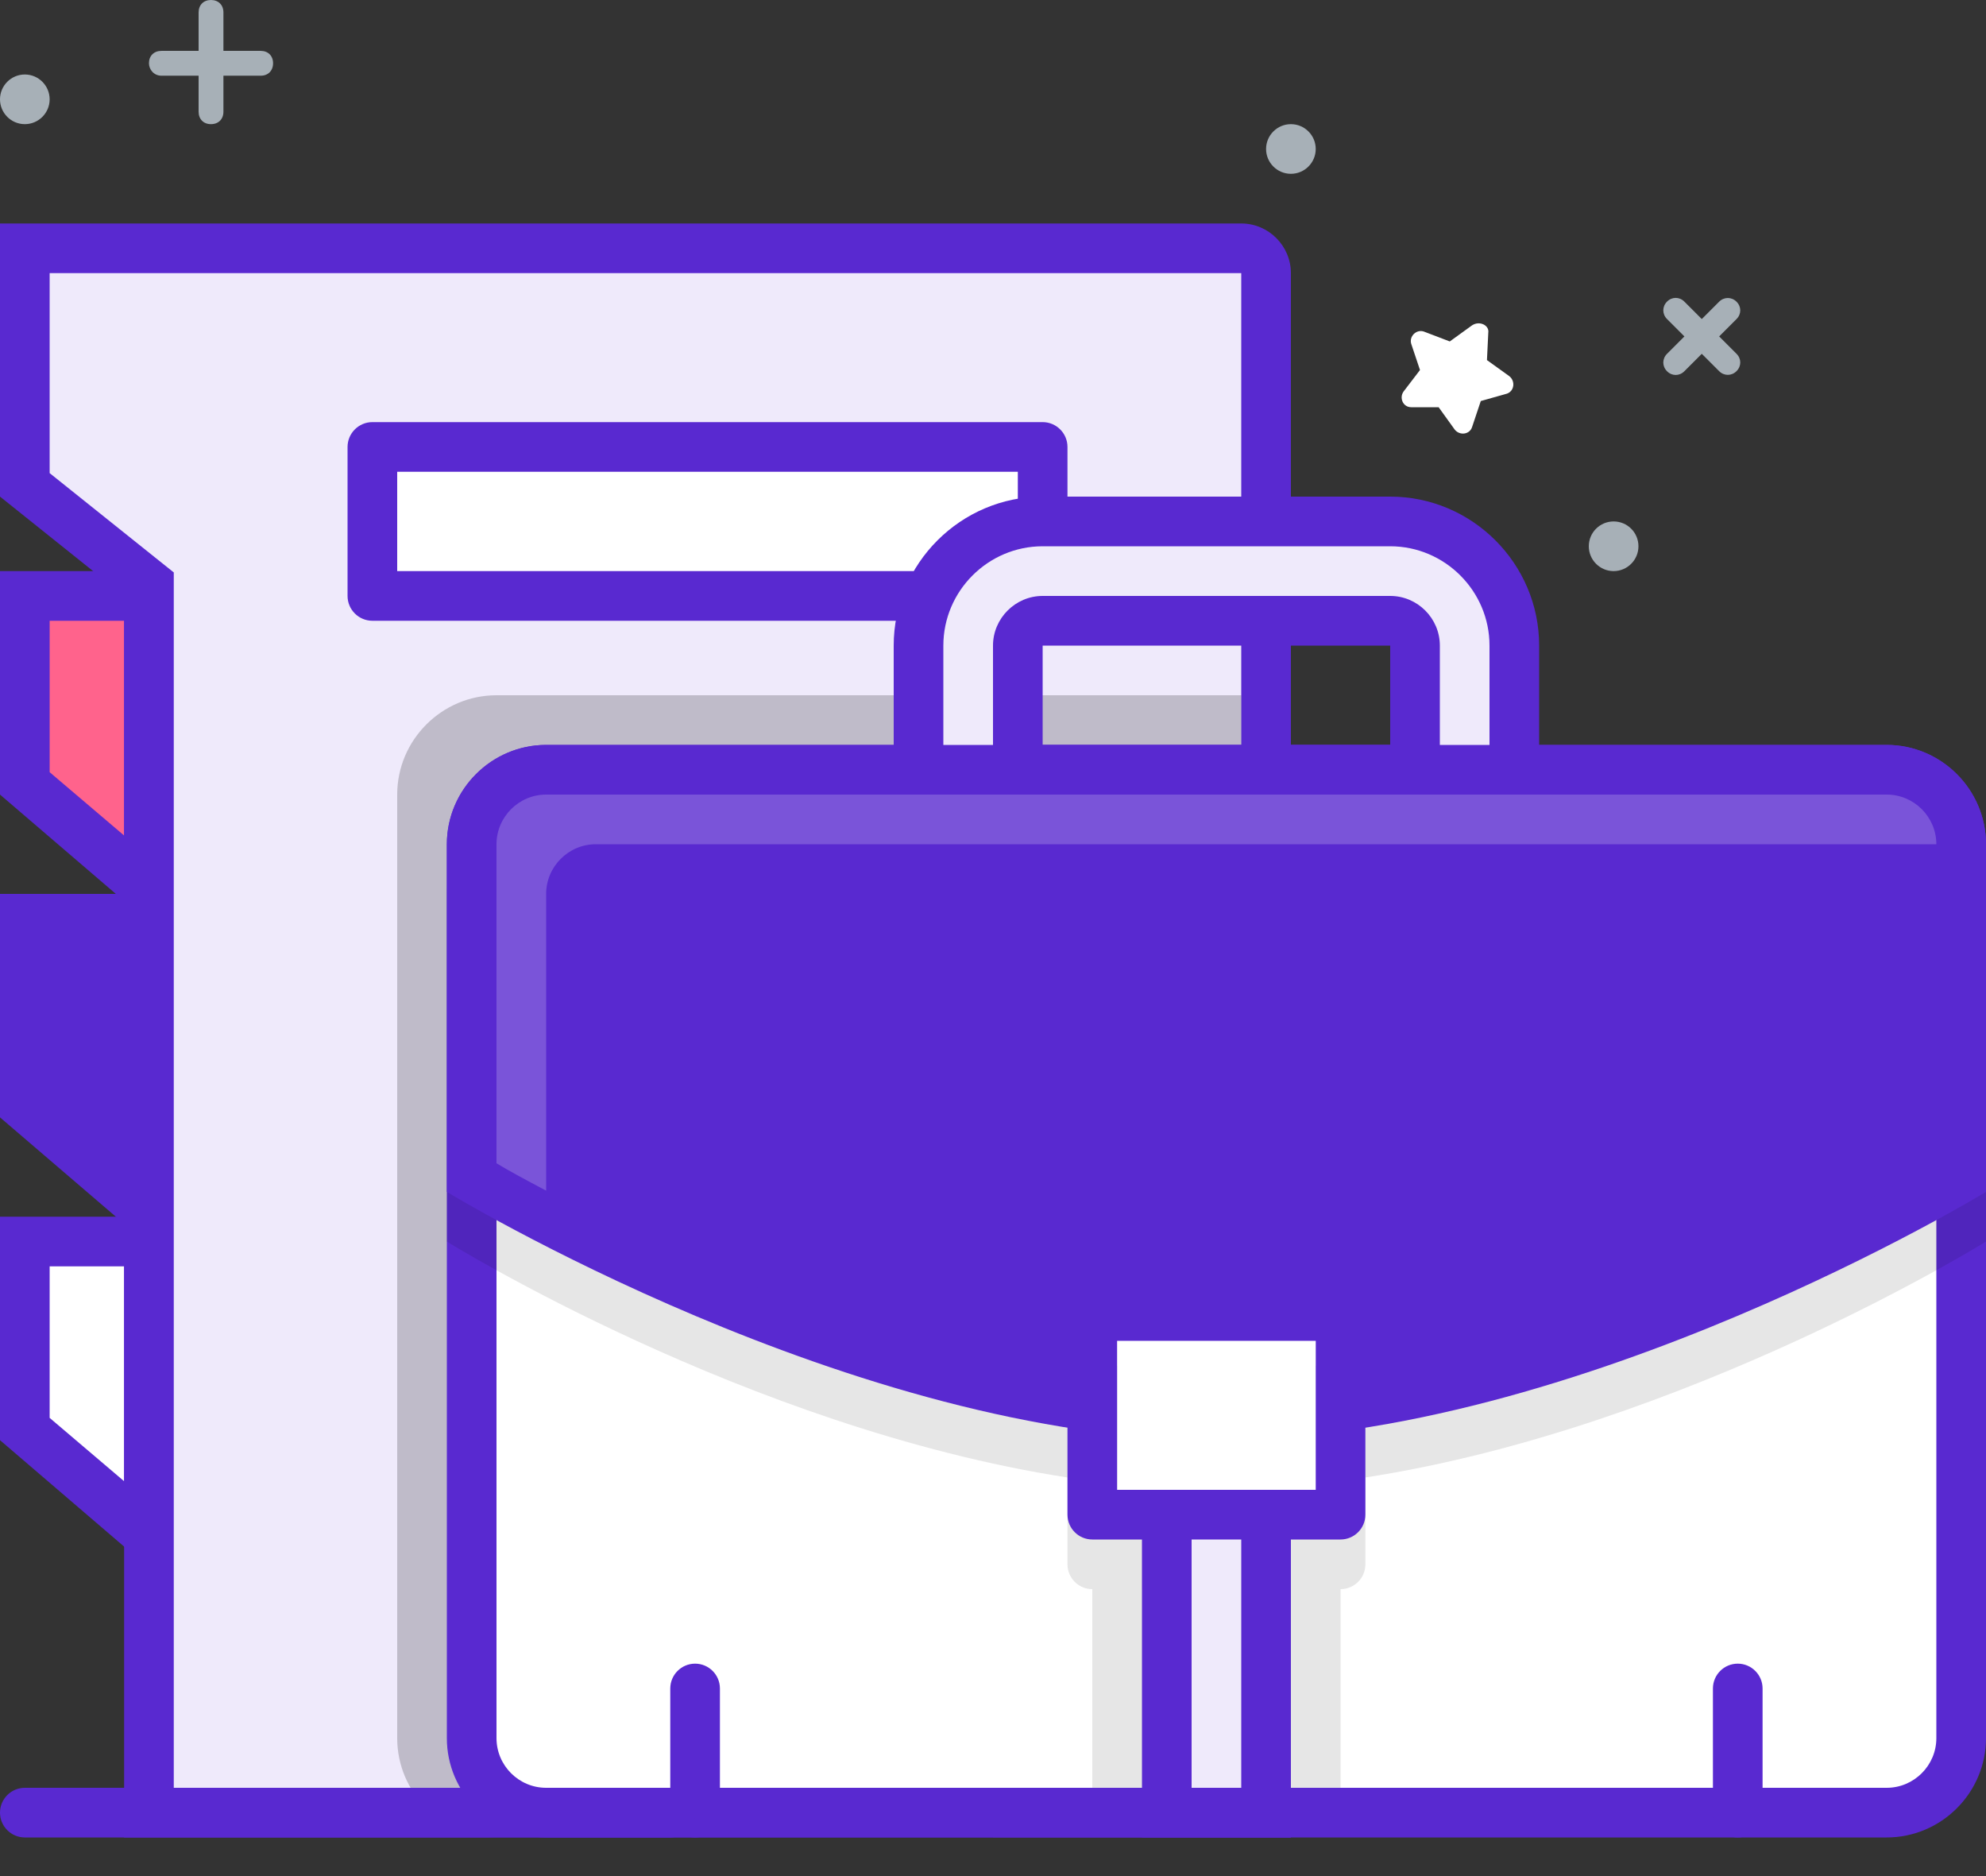 <svg width="18" height="17" viewBox="0 0 18 17" fill="none" xmlns="http://www.w3.org/2000/svg">
<rect x="0" y="0" width="18" height="17" fill="#333333" stroke="none"/>
<path d="M13.489 3.015L13.477 3.263L13.68 3.409C13.736 3.454 13.725 3.544 13.658 3.567L13.421 3.634L13.342 3.87C13.32 3.938 13.23 3.949 13.185 3.893L13.039 3.69H12.791C12.713 3.69 12.679 3.6 12.724 3.544L12.87 3.353L12.791 3.117C12.769 3.049 12.836 2.982 12.904 3.004L13.14 3.094L13.342 2.948C13.41 2.903 13.5 2.948 13.489 3.015Z" fill="white"/>
<path d="M1.912 0C1.98 0 2.025 0.045 2.025 0.113V1.012C2.025 1.08 1.98 1.125 1.912 1.125C1.845 1.125 1.8 1.08 1.8 1.012V0.113C1.8 0.045 1.845 0 1.912 0Z" fill="#A7B0B7"/>
<path d="M1.35 0.573C1.35 0.506 1.395 0.461 1.463 0.461H2.363C2.43 0.461 2.475 0.506 2.475 0.573C2.475 0.641 2.43 0.686 2.363 0.686H1.463C1.395 0.686 1.35 0.63 1.35 0.573ZM15.109 2.733C15.154 2.688 15.221 2.688 15.266 2.733L15.739 3.206C15.784 3.251 15.784 3.318 15.739 3.363C15.694 3.408 15.626 3.408 15.581 3.363L15.109 2.891C15.064 2.846 15.064 2.778 15.109 2.733Z" fill="#A7B0B7"/>
<path d="M15.109 3.364C15.064 3.319 15.064 3.251 15.109 3.206L15.581 2.734C15.626 2.689 15.694 2.689 15.739 2.734C15.784 2.779 15.784 2.846 15.739 2.891L15.266 3.364C15.221 3.409 15.154 3.409 15.109 3.364Z" fill="#A7B0B7"/>
<path d="M14.625 5.175C14.749 5.175 14.85 5.074 14.85 4.95C14.85 4.825 14.749 4.725 14.625 4.725C14.501 4.725 14.4 4.825 14.4 4.95C14.4 5.074 14.501 5.175 14.625 5.175Z" fill="#A7B0B7"/>
<path d="M11.7 1.575C11.824 1.575 11.925 1.474 11.925 1.35C11.925 1.226 11.824 1.125 11.7 1.125C11.576 1.125 11.475 1.226 11.475 1.35C11.475 1.474 11.576 1.575 11.7 1.575Z" fill="#A7B0B7"/>
<path d="M0.225 1.125C0.349 1.125 0.45 1.024 0.45 0.9C0.45 0.776 0.349 0.675 0.225 0.675C0.101 0.675 0 0.776 0 0.9C0 1.024 0.101 1.125 0.225 1.125Z" fill="#A7B0B7"/>
<path d="M0.225 12.949V11.25H1.35V13.916L0.225 12.949Z" fill="white"/>
<path d="M1.125 11.475V13.422L0.45 12.848V11.475H1.125ZM1.575 11.025H0V13.05L1.575 14.4V11.025Z" fill="#5929D0"/>
<path d="M0.225 10.024V8.325H1.35V10.991L0.225 10.024Z" fill="url(#paint0_linear_27272_2323)"/>
<path d="M1.125 8.55V10.496L0.45 9.922V8.55H1.125ZM1.575 8.1H0V10.125L1.575 11.475V8.1Z" fill="#5929D0"/>
<path d="M0.225 7.099V5.4H1.35V8.067L0.225 7.099Z" fill="#FF638C"/>
<path d="M1.125 5.625V7.571L0.45 6.997V5.625H1.125ZM1.575 5.175H0V7.2L1.575 8.55V5.175Z" fill="#5929D0"/>
<path d="M1.35 16.425V5.287L0.225 4.388V2.25H11.25C11.374 2.25 11.475 2.351 11.475 2.475V16.425H1.35Z" fill="#EFEAFB"/>
<path d="M11.25 2.475V16.2H1.575V5.187L1.406 5.052L0.45 4.287V2.475H11.25ZM11.25 2.025H0V4.5L1.125 5.4V16.65H11.7V2.475C11.7 2.228 11.498 2.025 11.25 2.025Z" fill="#5929D0"/>
<path d="M3.375 4.05H9.45V5.4H3.375V4.05Z" fill="white"/>
<path d="M9.225 4.275V5.175H3.6V4.275H9.225ZM9.45 3.825H3.375C3.251 3.825 3.15 3.926 3.15 4.05V5.4C3.15 5.524 3.251 5.625 3.375 5.625H9.45C9.574 5.625 9.675 5.524 9.675 5.4V4.05C9.675 3.926 9.574 3.825 9.45 3.825Z" fill="#5929D0"/>
<path opacity="0.2" d="M11.25 6.3H4.5C4.005 6.3 3.6 6.705 3.6 7.2V15.75C3.6 16.245 4.005 16.65 4.5 16.65H9V6.975H11.25V6.3Z" fill="black"/>
<path d="M4.95 16.425C4.579 16.425 4.275 16.121 4.275 15.75V7.65C4.275 7.278 4.579 6.975 4.95 6.975H17.1C17.471 6.975 17.775 7.278 17.775 7.65V15.75C17.775 16.121 17.471 16.425 17.1 16.425H4.95Z" fill="white"/>
<path d="M17.1 7.2C17.347 7.2 17.55 7.402 17.55 7.65V15.75C17.55 15.998 17.347 16.2 17.1 16.2H4.95C4.702 16.2 4.5 15.998 4.5 15.75V7.65C4.5 7.402 4.702 7.2 4.95 7.2H17.1ZM17.1 6.75H4.95C4.455 6.75 4.05 7.155 4.05 7.65V15.75C4.05 16.245 4.455 16.65 4.95 16.65H17.1C17.595 16.65 18 16.245 18 15.75V7.65C18 7.155 17.595 6.75 17.1 6.75Z" fill="#5929D0"/>
<path opacity="0.1" d="M18 8.1C18 7.605 17.595 7.2 17.1 7.2H4.95C4.455 7.2 4.05 7.605 4.05 8.1V11.25C4.05 11.25 6.761 12.938 9.675 13.388V14.175C9.675 14.299 9.776 14.4 9.9 14.4H12.15C12.274 14.4 12.375 14.299 12.375 14.175V13.388C15.289 12.938 18 11.25 18 11.25V8.1Z" fill="black"/>
<path d="M11.025 12.825C8.156 12.825 4.905 11.036 4.275 10.676V7.65C4.275 7.278 4.579 6.975 4.95 6.975H17.1C17.471 6.975 17.775 7.278 17.775 7.65V10.676C17.145 11.036 13.894 12.825 11.025 12.825Z" fill="url(#paint1_linear_27272_2323)"/>
<path d="M17.1 7.2C17.347 7.2 17.55 7.402 17.55 7.65V10.541C16.729 11.002 13.702 12.6 11.025 12.6C8.347 12.6 5.321 11.002 4.5 10.541V7.65C4.5 7.402 4.702 7.2 4.95 7.2H17.1ZM17.1 6.75H4.95C4.455 6.75 4.05 7.155 4.05 7.65V10.8C4.05 10.8 7.74 13.05 11.025 13.05C14.31 13.05 18 10.8 18 10.8V7.65C18 7.155 17.595 6.75 17.1 6.75Z" fill="#5929D0"/>
<path opacity="0.2" d="M4.95 8.1C4.95 7.853 5.152 7.65 5.4 7.65H17.55C17.55 7.403 17.348 7.2 17.1 7.2H4.95C4.702 7.2 4.5 7.403 4.5 7.65V10.541C4.612 10.609 4.759 10.688 4.95 10.789V8.1Z" fill="white"/>
<path d="M9.9 11.925H12.15V13.725H9.9V11.925Z" fill="white"/>
<path d="M11.925 12.15V13.5H10.125V12.15H11.925ZM12.15 11.7H9.9C9.776 11.7 9.675 11.801 9.675 11.925V13.725C9.675 13.849 9.776 13.95 9.9 13.95H12.15C12.274 13.95 12.375 13.849 12.375 13.725V11.925C12.375 11.801 12.274 11.7 12.15 11.7ZM6.3 16.65C6.176 16.65 6.075 16.549 6.075 16.425V15.3C6.075 15.176 6.176 15.075 6.3 15.075C6.424 15.075 6.525 15.176 6.525 15.3V16.425C6.525 16.549 6.424 16.65 6.3 16.65ZM15.75 16.65C15.626 16.65 15.525 16.549 15.525 16.425V15.3C15.525 15.176 15.626 15.075 15.75 15.075C15.874 15.075 15.975 15.176 15.975 15.3V16.425C15.975 16.549 15.874 16.65 15.75 16.65Z" fill="#5929D0"/>
<path d="M6.075 16.65H0.225C0.101 16.65 0 16.549 0 16.425C0 16.301 0.101 16.2 0.225 16.2H6.075C6.199 16.2 6.3 16.301 6.3 16.425C6.3 16.549 6.199 16.65 6.075 16.65Z" fill="#5929D0"/>
<path d="M10.575 13.725H11.475V16.425H10.575V13.725Z" fill="#EFEAFB"/>
<path d="M11.25 13.95V16.2H10.8V13.95H11.25ZM11.7 13.5H10.35V16.65H11.7V13.5Z" fill="#5929D0"/>
<path opacity="0.1" d="M9.9 14.4H10.35V16.2H9.9V14.4ZM11.7 14.4H12.15V16.2H11.7V14.4Z" fill="black"/>
<path d="M12.6 6.975C12.724 6.975 12.825 6.873 12.825 6.75V5.85C12.825 5.726 12.724 5.625 12.6 5.625H9.45C9.326 5.625 9.225 5.726 9.225 5.85V6.75C9.225 6.873 9.326 6.975 9.45 6.975H8.325V5.85C8.325 5.231 8.831 4.725 9.45 4.725H12.6C13.219 4.725 13.725 5.231 13.725 5.85V6.975H12.6Z" fill="#EFEAFB"/>
<path d="M12.6 4.95C13.095 4.95 13.5 5.355 13.5 5.85V6.75H13.05V5.85C13.05 5.603 12.848 5.4 12.6 5.4H9.45C9.203 5.4 9 5.603 9 5.85V6.75H8.55V5.85C8.55 5.355 8.955 4.95 9.45 4.95H12.6ZM12.6 4.5H9.45C8.708 4.5 8.1 5.107 8.1 5.85V7.2H13.95V5.85C13.95 5.107 13.343 4.5 12.6 4.5ZM9.45 6.75V5.85H12.6V6.75H9.45Z" fill="#5929D0"/>
<path opacity="0.2" d="M10.125 12.15H11.925V12.375H10.125V12.15Z" fill="white"/>
<defs>
<linearGradient id="paint0_linear_27272_2323" x1="0.788" y1="8.325" x2="0.788" y2="10.991" gradientUnits="userSpaceOnUse">
<stop stop-color="#5929D0"/>
<stop offset="1" stop-color="#5929D0"/>
</linearGradient>
<linearGradient id="paint1_linear_27272_2323" x1="11.025" y1="6.975" x2="11.025" y2="12.825" gradientUnits="userSpaceOnUse">
<stop stop-color="#5929D0"/>
<stop offset="1" stop-color="#5929D0"/>
</linearGradient>
</defs>
</svg>
